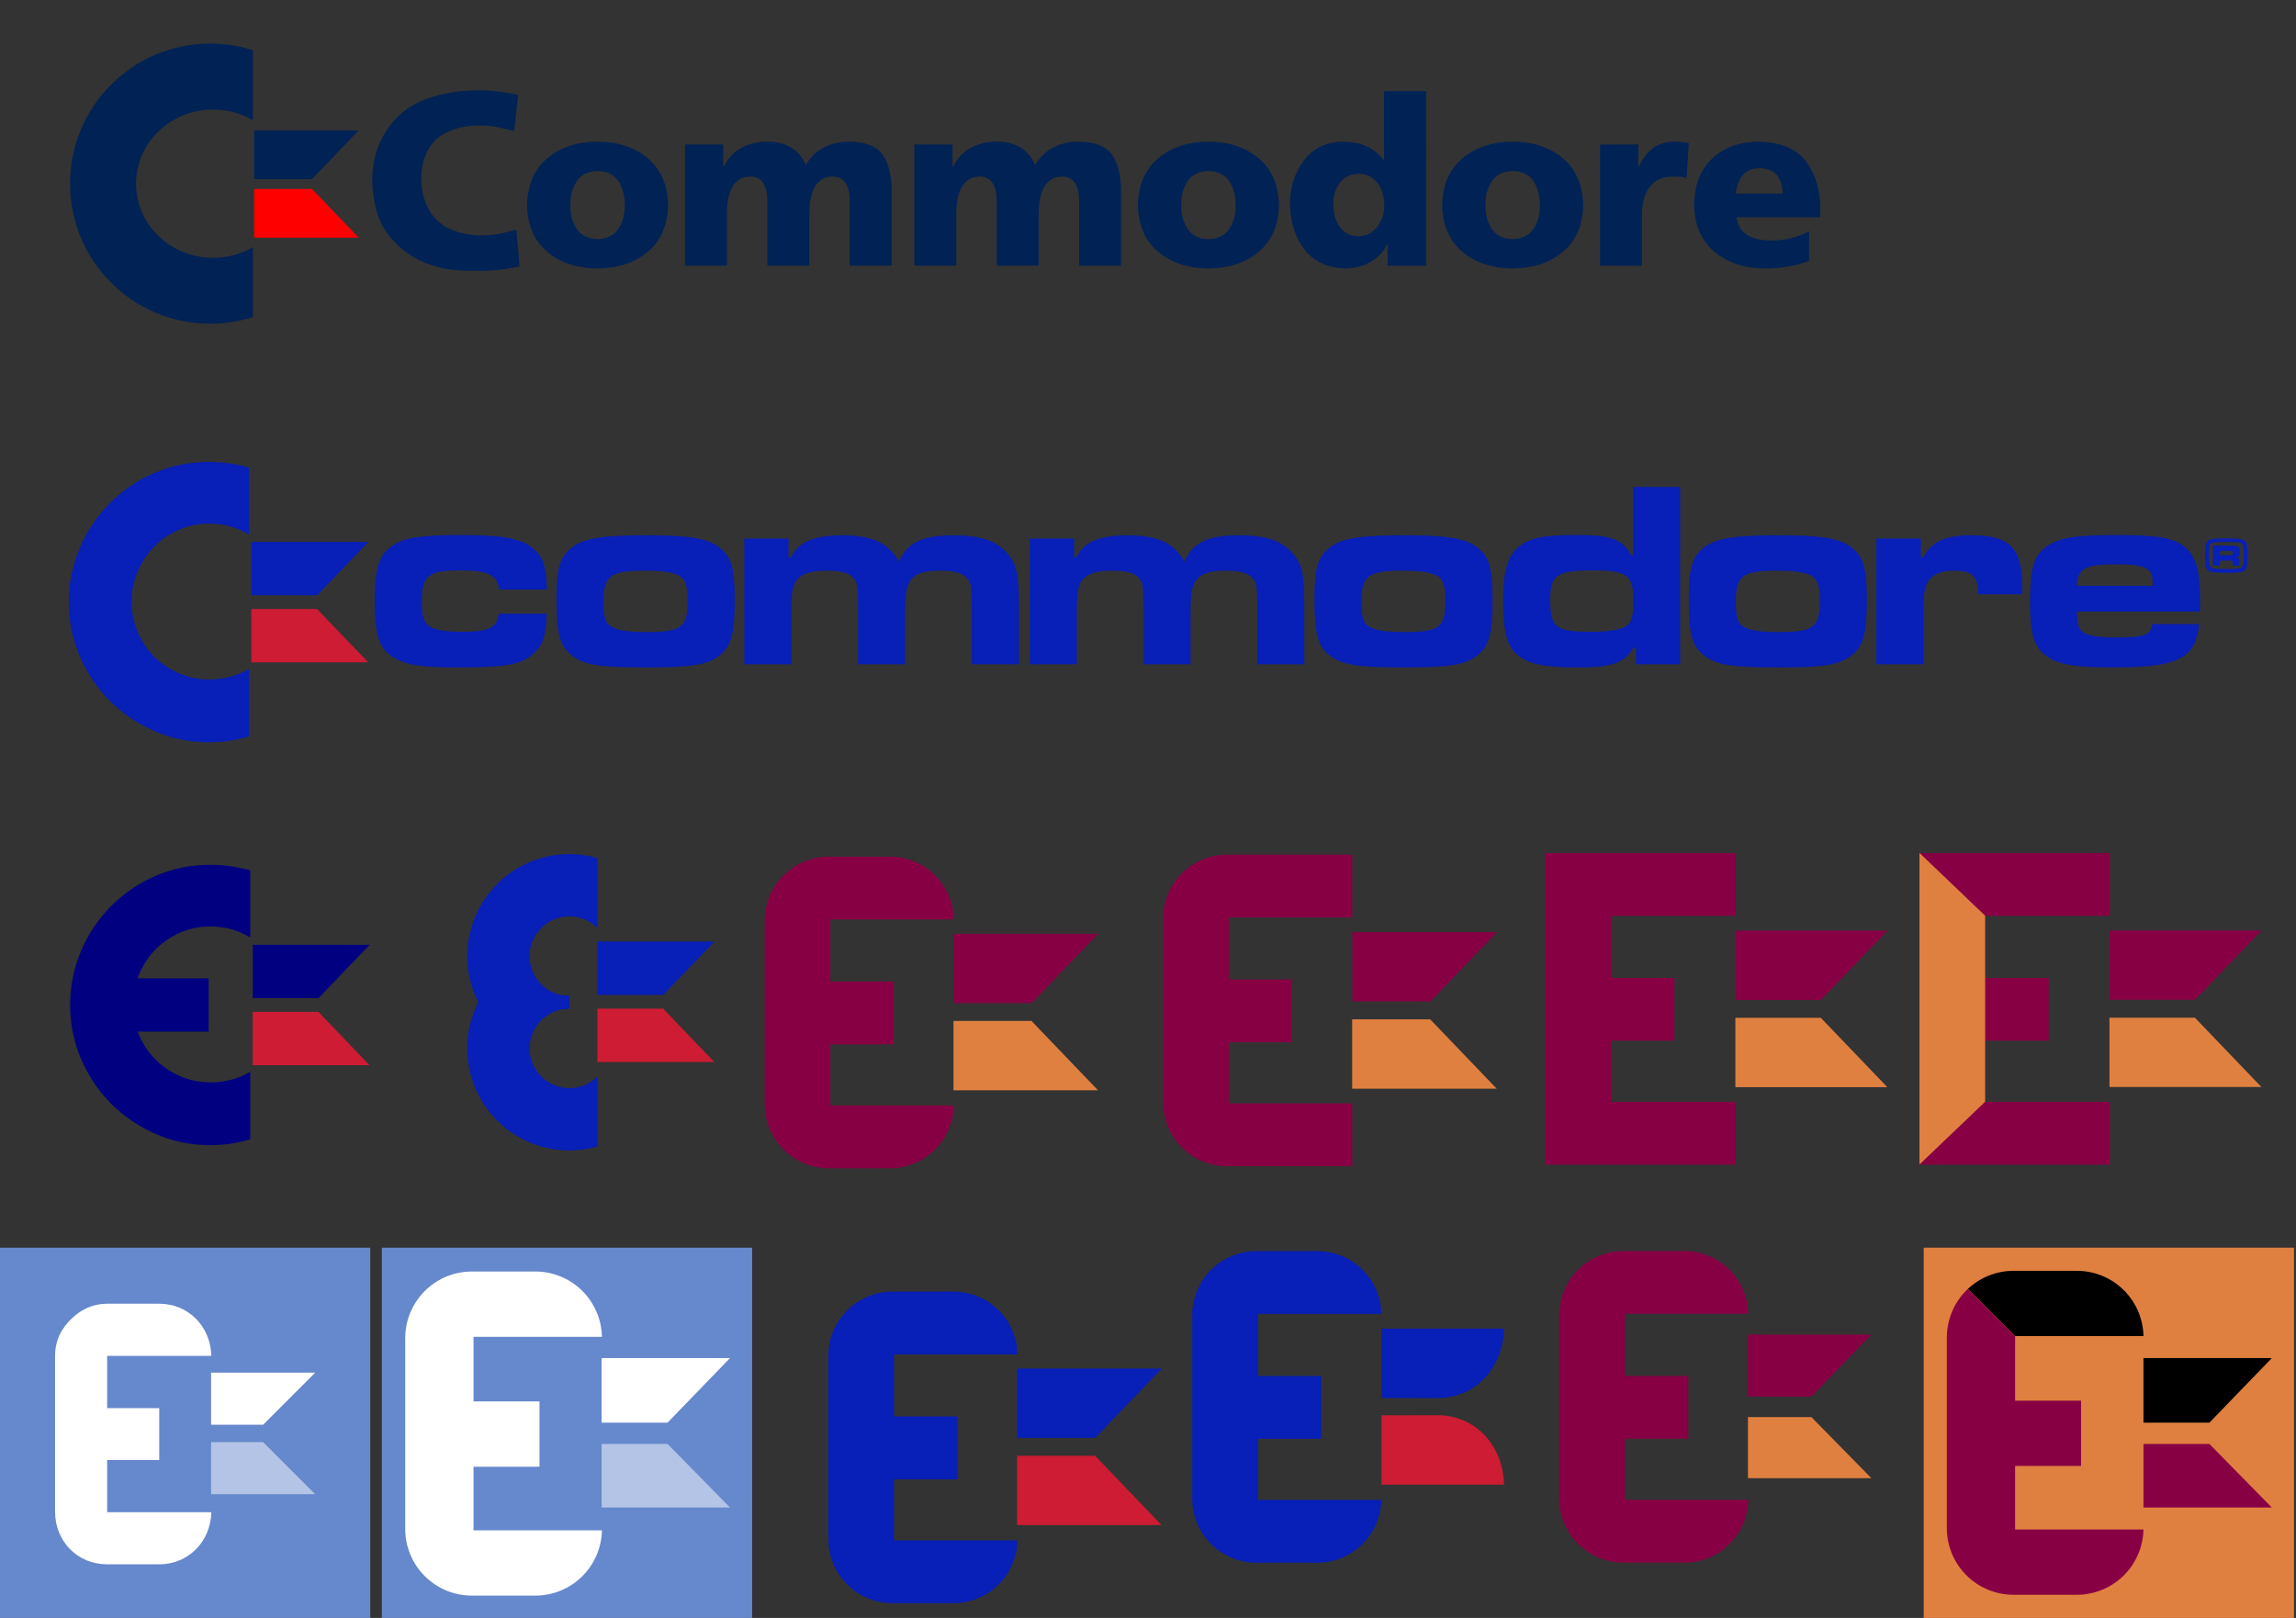<?xml version="1.0" encoding="UTF-8" standalone="no"?>
<svg
   xmlns:dc="http://purl.org/dc/elements/1.1/"
   xmlns:cc="http://creativecommons.org/ns#"
   xmlns:rdf="http://www.w3.org/1999/02/22-rdf-syntax-ns#"
   xmlns:svg="http://www.w3.org/2000/svg"
   xmlns="http://www.w3.org/2000/svg"
   xmlns:sodipodi="http://sodipodi.sourceforge.net/DTD/sodipodi-0.dtd"
   xmlns:inkscape="http://www.inkscape.org/namespaces/inkscape"
   version="1.1"
   id="svg2"
   viewBox="0 0 744.094 524.409"
   height="148mm"
   width="210mm"
   inkscape:version="0.92.3 (2405546, 2018-03-11)"
   sodipodi:docname="elowo_icon_sketches.svg">
  <rect x="0" y="0" width="744.094" height="524.409" fill="#333333" stroke="none"/>
  <sodipodi:namedview
     pagecolor="#ffffff"
     bordercolor="#666666"
     borderopacity="1"
     objecttolerance="10"
     gridtolerance="10"
     guidetolerance="10"
     inkscape:pageopacity="0"
     inkscape:pageshadow="2"
     inkscape:window-width="1280"
     inkscape:window-height="737"
     id="namedview4794"
     showgrid="true"
     inkscape:zoom="2.4130544"
     inkscape:cx="166.70147"
     inkscape:cy="87.444388"
     inkscape:window-x="-8"
     inkscape:window-y="-8"
     inkscape:window-maximized="1"
     inkscape:current-layer="svg2">
    <inkscape:grid
       type="xygrid"
       id="grid4775"
       originx="0.938"
       originy="0.938"
       empspacing="18" />
  </sodipodi:namedview>
  <defs
     id="defs4" />
  <g
     id="g4152"
     transform="matrix(0.863,0,0,0.863,17.741,10.156)">
    <path
       inkscape:connector-curvature="0"
       id="path3002"
       d="m 58.375,4.594 c -29.054,0 -52.625,23.571 -52.625,52.625 0,29.054 23.571,52.594 52.625,52.594 5.587,0 10.98,-0.887 16.031,-2.5 v -26.25 c -4.362,2.536 -9.467,4 -14.938,4 -15.988,0 -28.938,-12.465 -28.938,-27.844 0,-15.379 12.95,-27.844 28.938,-27.844 5.471,0 10.575,1.464 14.938,4 V 7.094 c -5.051,-1.615 -10.444,-2.5 -16.031,-2.5 z"
       style="color:#000000;display:inline;overflow:visible;visibility:visible;fill:#002255;fill-opacity:1;fill-rule:nonzero;stroke:none;stroke-width:3;marker:none;enable-background:accumulate" />
    <polygon
       id="polygon9367"
       style="fill:#002255"
       transform="matrix(0.331,0,0,0.322,15.349,12.08)"
       points="179.959,78.103 298.459,78.103 245.459,134.853 179.959,134.853 " />
    <polygon
       id="polygon9369"
       style="fill:#ff0000"
       transform="matrix(0.331,0,0,0.322,15.349,12.08)"
       points="179.959,203.103 298.459,203.103 245.459,146.353 179.959,146.353 " />
    <path
       inkscape:connector-curvature="0"
       d="m 203.846,89.055 c 7.678,-0.051 13.969,-2.133 18.873,-6.247 4.904,-4.114 7.438,-9.954 7.602,-17.519 -0.164,-7.607 -2.698,-13.472 -7.602,-17.595 -4.904,-4.123 -11.195,-6.209 -18.873,-6.258 -7.678,0.049 -13.969,2.135 -18.873,6.258 -4.904,4.123 -7.438,9.988 -7.602,17.595 0.164,7.565 2.698,13.405 7.602,17.519 4.904,4.114 11.195,6.196 18.873,6.247 z m 0,-11.009 c -3.599,-0.111 -6.209,-1.396 -7.831,-3.855 -1.622,-2.459 -2.419,-5.426 -2.392,-8.901 -0.027,-3.517 0.77,-6.509 2.392,-8.978 1.622,-2.468 4.232,-3.757 7.831,-3.866 3.599,0.109 6.209,1.398 7.831,3.866 1.622,2.468 2.419,5.461 2.392,8.978 0.027,3.475 -0.77,6.442 -2.392,8.901 -1.622,2.459 -4.232,3.744 -7.831,3.855 z"
       style="font-style:normal;font-weight:normal;font-size:87.377px;line-height:125%;font-family:'Frutiger LT Std 55 Roman';-inkscape-font-specification:'Frutiger LT Std 55 Roman';letter-spacing:-1.24px;word-spacing:0px;fill:#002255;fill-opacity:1;stroke:none"
       id="path3067" />
    <path
       inkscape:connector-curvature="0"
       d="m 236.681,88.007 h 15.728 V 68.784 c 0.022,-4.875 0.808,-8.472 2.359,-10.791 1.551,-2.319 3.735,-3.47 6.553,-3.451 2.212,0.053 3.817,0.908 4.817,2.567 0.999,1.658 1.491,3.803 1.474,6.433 V 88.007 H 283.339 V 68.784 c 0.022,-4.875 0.808,-8.472 2.359,-10.791 1.551,-2.319 3.735,-3.47 6.553,-3.451 2.212,0.053 3.817,0.908 4.817,2.567 0.999,1.658 1.491,3.803 1.474,6.433 v 24.465 h 15.728 V 61.182 c 0.149,-6.213 -0.892,-11.044 -3.124,-14.493 -2.232,-3.449 -6.55,-5.201 -12.953,-5.253 -3.273,-0.018 -6.317,0.674 -9.131,2.075 -2.814,1.402 -5.159,3.622 -7.034,6.662 -1.26,-2.963 -3.131,-5.162 -5.614,-6.597 -2.483,-1.434 -5.359,-2.148 -8.628,-2.141 -3.63,-0.016 -6.899,0.737 -9.808,2.261 -2.909,1.524 -5.173,3.916 -6.793,7.176 h -0.175 v -8.388 h -14.33 z"
       style="font-style:normal;font-weight:normal;font-size:87.377px;line-height:125%;font-family:'Frutiger LT Std 55 Roman';-inkscape-font-specification:'Frutiger LT Std 55 Roman';letter-spacing:-1.24px;word-spacing:0px;fill:#002255;fill-opacity:1;stroke:none"
       id="path3069" />
    <path
       inkscape:connector-curvature="0"
       d="m 322.818,88.007 h 15.728 V 68.784 c 0.022,-4.875 0.808,-8.472 2.359,-10.791 1.551,-2.319 3.735,-3.47 6.553,-3.451 2.212,0.053 3.817,0.908 4.817,2.567 0.999,1.658 1.491,3.803 1.474,6.433 v 24.465 h 15.728 V 68.784 c 0.022,-4.875 0.808,-8.472 2.359,-10.791 1.551,-2.319 3.735,-3.47 6.553,-3.451 2.212,0.053 3.817,0.908 4.817,2.567 0.999,1.658 1.491,3.803 1.474,6.433 v 24.465 h 15.728 V 61.182 c 0.149,-6.213 -0.892,-11.044 -3.124,-14.493 -2.232,-3.449 -6.55,-5.201 -12.953,-5.253 -3.273,-0.018 -6.317,0.674 -9.131,2.075 -2.814,1.402 -5.159,3.622 -7.034,6.662 -1.26,-2.963 -3.131,-5.162 -5.614,-6.597 -2.483,-1.434 -5.359,-2.148 -8.628,-2.141 -3.63,-0.016 -6.899,0.737 -9.808,2.261 -2.909,1.524 -5.173,3.916 -6.793,7.176 h -0.175 v -8.388 h -14.33 z"
       style="font-style:normal;font-weight:normal;font-size:87.377px;line-height:125%;font-family:'Frutiger LT Std 55 Roman';-inkscape-font-specification:'Frutiger LT Std 55 Roman';letter-spacing:-1.24px;word-spacing:0px;fill:#002255;fill-opacity:1;stroke:none"
       id="path3071" />
    <path
       inkscape:connector-curvature="0"
       d="m 433.245,89.055 c 7.678,-0.051 13.969,-2.133 18.873,-6.247 4.904,-4.114 7.438,-9.954 7.602,-17.519 -0.164,-7.607 -2.698,-13.472 -7.602,-17.595 -4.904,-4.123 -11.195,-6.209 -18.873,-6.258 -7.678,0.049 -13.969,2.135 -18.873,6.258 -4.904,4.123 -7.438,9.988 -7.602,17.595 0.164,7.565 2.698,13.405 7.602,17.519 4.904,4.114 11.195,6.196 18.873,6.247 z m 0,-11.009 c -3.599,-0.111 -6.209,-1.396 -7.831,-3.855 -1.622,-2.459 -2.419,-5.426 -2.392,-8.901 -0.027,-3.517 0.77,-6.509 2.392,-8.978 1.622,-2.468 4.232,-3.757 7.831,-3.866 3.599,0.109 6.209,1.398 7.831,3.866 1.622,2.468 2.419,5.461 2.392,8.978 0.027,3.475 -0.77,6.442 -2.392,8.901 -1.622,2.459 -4.232,3.744 -7.831,3.855 z"
       style="font-style:normal;font-weight:normal;font-size:87.377px;line-height:125%;font-family:'Frutiger LT Std 55 Roman';-inkscape-font-specification:'Frutiger LT Std 55 Roman';letter-spacing:-1.24px;word-spacing:0px;fill:#002255;fill-opacity:1;stroke:none"
       id="path3073" />
    <path
       inkscape:connector-curvature="0"
       d="m 515.01,22.475 h -15.815 v 25.863 h -0.175 c -2.017,-2.581 -4.34,-4.387 -6.968,-5.417 -2.629,-1.03 -5.519,-1.525 -8.672,-1.485 -6.317,0.259 -11.137,2.69 -14.461,7.296 -3.324,4.605 -4.999,9.833 -5.024,15.684 0.02,6.914 1.793,12.702 5.319,17.366 3.526,4.664 8.685,7.088 15.476,7.274 3.699,-0.066 6.961,-0.961 9.786,-2.687 2.825,-1.726 4.777,-3.888 5.854,-6.488 h 0.175 v 8.126 h 14.504 z m -34.863,42.29 c 0.015,-3.107 0.837,-5.739 2.468,-7.897 1.631,-2.157 3.983,-3.282 7.056,-3.375 2.923,0.064 5.246,1.181 6.968,3.353 1.722,2.172 2.603,5.015 2.643,8.53 -0.073,3.389 -1.019,6.156 -2.84,8.301 -1.82,2.144 -4.078,3.251 -6.772,3.32 -2.996,-0.056 -5.326,-1.189 -6.99,-3.397 -1.664,-2.208 -2.508,-5.153 -2.534,-8.836 z"
       style="font-style:normal;font-weight:normal;font-size:87.377px;line-height:125%;font-family:'Frutiger LT Std 55 Roman';-inkscape-font-specification:'Frutiger LT Std 55 Roman';letter-spacing:-1.24px;word-spacing:0px;fill:#002255;fill-opacity:1;stroke:none"
       id="path3075" />
    <path
       inkscape:connector-curvature="0"
       d="m 547.495,89.055 c 7.678,-0.051 13.969,-2.133 18.873,-6.247 4.904,-4.114 7.438,-9.954 7.602,-17.519 -0.164,-7.607 -2.698,-13.472 -7.602,-17.595 -4.904,-4.123 -11.195,-6.209 -18.873,-6.258 -7.678,0.049 -13.969,2.135 -18.873,6.258 -4.904,4.123 -7.438,9.988 -7.602,17.595 0.164,7.565 2.698,13.405 7.602,17.519 4.904,4.114 11.195,6.196 18.873,6.247 z m 0,-11.009 c -3.599,-0.111 -6.209,-1.396 -7.831,-3.855 -1.622,-2.459 -2.419,-5.426 -2.392,-8.901 -0.027,-3.517 0.77,-6.509 2.392,-8.978 1.622,-2.468 4.232,-3.757 7.831,-3.866 3.599,0.109 6.209,1.398 7.831,3.866 1.622,2.468 2.419,5.461 2.392,8.978 0.027,3.475 -0.77,6.442 -2.392,8.901 -1.622,2.459 -4.232,3.744 -7.831,3.855 z"
       style="font-style:normal;font-weight:normal;font-size:87.377px;line-height:125%;font-family:'Frutiger LT Std 55 Roman';-inkscape-font-specification:'Frutiger LT Std 55 Roman';letter-spacing:-1.24px;word-spacing:0px;fill:#002255;fill-opacity:1;stroke:none"
       id="path3077" />
    <path
       inkscape:connector-curvature="0"
       d="m 613.62,41.96 c -0.796,-0.136 -1.651,-0.257 -2.567,-0.36 -0.916,-0.104 -1.837,-0.158 -2.763,-0.164 -3.373,0.033 -6.129,0.885 -8.268,2.556 -2.139,1.671 -3.868,3.965 -5.188,6.881 h -0.175 v -8.388 h -14.33 v 45.523 h 15.728 V 68.784 c 0.018,-4.493 1.008,-7.98 2.971,-10.463 1.962,-2.483 4.787,-3.743 8.475,-3.779 0.916,-0.011 1.815,0.011 2.698,0.066 0.883,0.055 1.76,0.208 2.632,0.459 z"
       style="font-style:normal;font-weight:normal;font-size:87.377px;line-height:125%;font-family:'Frutiger LT Std 55 Roman';-inkscape-font-specification:'Frutiger LT Std 55 Roman';letter-spacing:-1.24px;word-spacing:0px;fill:#002255;fill-opacity:1;stroke:none"
       id="path3079" />
    <path
       inkscape:connector-curvature="0"
       d="m 663.002,69.833 v -2.883 c 0.096,-6.988 -1.626,-12.933 -5.166,-17.836 -3.541,-4.902 -9.478,-7.461 -17.814,-7.678 -7.209,0.051 -13.041,2.133 -17.497,6.247 -4.456,4.114 -6.75,9.954 -6.881,17.519 0.164,7.569 2.698,13.423 7.602,17.563 4.904,4.139 11.195,6.236 18.873,6.291 2.94,0.005 5.82,-0.224 8.639,-0.688 2.82,-0.464 5.503,-1.196 8.049,-2.195 V 75.075 c -2.376,1.254 -4.746,2.153 -7.11,2.698 -2.365,0.544 -4.625,0.81 -6.783,0.797 -3.866,0.029 -6.946,-0.641 -9.24,-2.01 -2.294,-1.369 -3.67,-3.612 -4.128,-6.728 z m -31.63,-8.912 c 0.162,-2.69 0.952,-4.933 2.37,-6.728 1.418,-1.795 3.541,-2.727 6.367,-2.796 3.116,0.069 5.359,1.001 6.728,2.796 1.369,1.795 2.039,4.038 2.01,6.728 z"
       style="font-style:normal;font-weight:normal;font-size:87.377px;line-height:125%;font-family:'Frutiger LT Std 55 Roman';-inkscape-font-specification:'Frutiger LT Std 55 Roman';letter-spacing:-1.24px;word-spacing:0px;fill:#002255;fill-opacity:1;stroke:none"
       id="path3081" />
    <path
       inkscape:connector-curvature="0"
       id="path3064"
       d="m 143.738,88.477 c -6.88,-1.856 -12.005,-4.882 -16.462,-9.717 -4.409,-4.784 -6.378,-9.156 -7.564,-16.801 -2.357,-15.188 4.229,-29.113 16.639,-35.185 6.328,-3.096 14.881,-4.634 23.355,-4.634 5.299,0 9.848,0.862 14.286,1.708 l -1.467,13.62 c 0,0 -1.114,-0.237 -4.146,-1.024 -2.911,-0.755 -5.936,-1.111 -8.884,-1.094 -5.94,0.035 -11.563,1.585 -15.297,4.432 -8.895,6.784 -8.749,24.541 0.262,31.995 5.565,4.603 15.629,6.161 24.661,3.818 l 4.232,-1.098 1.23,13.761 c -2.582,0.61 -8.207,1.701 -15.034,1.701 -8.738,0 -11.607,-0.349 -15.813,-1.484 z"
       style="fill:#002255;fill-opacity:1" />
  </g>
  <g
     id="g4387"
     transform="matrix(0.863,0,0,0.863,-143.741,-440.972)">
    <path
       inkscape:connector-curvature="0"
       id="path1922"
       style="fill:#081fb8;fill-opacity:1"
       d="m 260.992,714.498 h 43.89 l -19.216,20.036 h -24.674 z" />
    <path
       inkscape:connector-curvature="0"
       id="path3805"
       style="fill:#cd1c33;fill-opacity:1"
       d="m 260.949,759.738 h 43.89 l -19.216,-20.036 h -24.674 z" />
    <path
       inkscape:connector-curvature="0"
       id="path4382"
       style="fill:#081fb8;fill-opacity:1;fill-rule:nonzero;stroke:none"
       d="m 260.035,686.537 v 25.241 c -4.484,-2.776 -9.475,-4.147 -14.972,-4.147 -5.244,0 -10.115,1.314 -14.599,3.964 -4.491,2.629 -8.02,6.228 -10.6,10.789 -2.58,4.534 -3.873,9.426 -3.873,14.62 0,5.251 1.293,10.108 3.873,14.592 2.58,4.47 6.122,8.02 10.635,10.642 4.506,2.615 9.355,3.936 14.564,3.936 5.447,0 10.445,-1.328 14.972,-3.964 v 25.353 c -4.864,1.469 -9.855,2.2 -14.972,2.2 -9.391,0 -18.156,-2.369 -26.274,-7.106 -8.111,-4.737 -14.55,-11.183 -19.287,-19.294 -4.737,-8.111 -7.106,-16.905 -7.106,-26.358 0,-7.001 1.371,-13.749 4.119,-20.229 2.748,-6.474 6.565,-12.139 11.457,-16.989 4.878,-4.85 10.487,-8.61 16.792,-11.288 6.319,-2.685 13.081,-4.028 20.299,-4.028 4.991,0 9.981,0.703 14.972,2.066" />
  </g>
  <g
     id="g4407"
     transform="matrix(0.863,0,0,0.863,-143.741,-440.972)">
    <path
       inkscape:connector-curvature="0"
       id="path4040"
       style="fill:#081fb8;fill-opacity:1;fill-rule:nonzero;stroke:none"
       d="m 1009.618,714.212 c 0.497,0.526 0.711,1.158 0.853,2.529 0.071,0.654 0.142,1.947 0.142,2.92 0,3.162 -0.213,4.618 -0.924,5.378 -0.781,0.803 -2.203,1.052 -6.11,1.052 -3.41,0 -5.613,-0.128 -6.608,-0.334 -1.066,-0.22 -1.847,-1.03 -2.06,-2.068 -0.213,-0.838 -0.284,-2.046 -0.284,-4.107 0,-3.453 0.284,-4.81 1.208,-5.535 0.639,-0.497 1.35,-0.668 3.055,-0.782 0.782,-0.035 2.984,-0.085 4.05,-0.085 4.405,0 5.826,0.213 6.679,1.03 m -13.499,5.272 c 0,2.97 0.071,3.929 0.568,4.455 0.426,0.441 0.995,0.59 2.345,0.675 l 3.695,0.092 c 2.06,0 4.192,-0.099 4.831,-0.263 0.639,-0.156 1.137,-0.682 1.35,-1.343 0.142,-0.703 0.213,-2.004 0.213,-3.588 0,-2.771 -0.142,-3.78 -0.639,-4.277 -0.639,-0.625 -1.421,-0.71 -6.465,-0.71 -5.826,0 -5.897,0.128 -5.897,4.959 m 1.492,-3.595 h 5.897 c 2.771,0 2.771,0 3.268,0.291 0.639,0.362 0.853,0.867 0.853,2.146 0,1.57 -0.284,1.961 -1.421,2.117 0.782,0.128 1.066,0.27 1.208,0.696 0.071,0.27 0.142,0.441 0.142,1.464 v 0.796 H 1005 v -0.497 c 0,-1.364 0,-1.364 -1.492,-1.393 h -3.268 v 1.89 h -2.629 z m 5.897,3.624 c 1.563,-0.028 1.563,-0.028 1.563,-0.824 0,-0.774 0,-0.774 -1.563,-0.796 h -3.268 v 1.62 z" />
    <path
       inkscape:connector-curvature="0"
       id="path4340"
       style="fill:#081fb8;fill-opacity:1;fill-rule:nonzero;stroke:none"
       d="m 371.87,741.475 c -0.282,7.905 -1.267,11.311 -4.364,14.408 -4.505,4.575 -10.277,5.786 -28.873,5.786 -14.479,0 -20.567,-1.007 -25.255,-4.406 -4.596,-3.189 -6.096,-8.292 -6.096,-20.778 0,-11.382 1.401,-16.379 5.589,-19.765 4.491,-3.695 10.685,-4.786 26.656,-4.786 15.661,0 22.559,1.19 27.064,4.885 3.801,2.991 5.068,6.694 5.349,15.57 h -17.942 c -0.598,-5.378 -4.082,-7.187 -14.472,-7.187 -12.283,0 -14.57,1.893 -14.57,11.776 0,6.201 1,8.601 4.195,9.904 2.091,0.901 5.884,1.394 10.572,1.394 10.382,0 13.381,-1.394 14.176,-6.8 z" />
    <path
       inkscape:connector-curvature="0"
       id="path4342"
       style="fill:#081fb8;fill-opacity:1;fill-rule:nonzero;stroke:none"
       d="m 436.345,716.319 c 4.786,3.491 6.124,7.778 6.124,19.666 0,12.987 -1.197,17.393 -5.49,20.976 -4.505,3.702 -10.417,4.709 -27.874,4.709 -17.667,0 -23.58,-1.007 -28.014,-4.709 -4.434,-3.583 -5.561,-7.989 -5.561,-21.679 0,-11.072 1.408,-15.563 6.124,-18.962 4.364,-3.196 11.262,-4.301 27.381,-4.301 16.119,0 22.946,1.105 27.31,4.301 m -43.148,20.87 c 0,6.293 0.845,8.39 4.012,9.692 2.182,0.992 6.194,1.492 11.896,1.492 13.374,0 15.696,-1.703 15.696,-11.698 0,-6.384 -1.056,-8.679 -4.294,-9.967 -2.252,-0.901 -6.405,-1.408 -11.403,-1.408 -13.514,0 -15.908,1.795 -15.908,11.889" />
    <path
       inkscape:connector-curvature="0"
       id="path4344"
       style="fill:#081fb8;fill-opacity:1;fill-rule:nonzero;stroke:none"
       d="m 462.67,713.229 v 7.081 h 0.915 c 2.604,-5.68 8.587,-8.292 19.075,-8.292 11.403,0 17.667,2.9 21.468,9.897 3.027,-7.095 8.798,-9.897 20.342,-9.897 9.784,0 15.626,1.809 19.709,6.096 4.082,4.188 4.998,8.088 4.998,20.258 v 22.088 H 531.509 v -22.088 c -0.141,-7.876 -0.352,-8.77 -2.041,-10.474 -1.76,-1.795 -4.786,-2.597 -9.925,-2.597 -5.349,0 -8.658,0.901 -10.488,2.999 -2.041,2.196 -2.604,4.99 -2.604,12.677 v 19.483 h -17.667 v -22.088 c 0,-7.377 -0.211,-8.679 -1.9,-10.474 -1.619,-1.795 -4.716,-2.597 -9.784,-2.597 -5.349,0 -8.798,0.901 -10.769,2.893 -2.041,1.999 -2.604,4.998 -2.604,12.782 v 19.483 h -17.667 v -47.23 z" />
    <path
       inkscape:connector-curvature="0"
       id="path4346"
       style="fill:#081fb8;fill-opacity:1;fill-rule:nonzero;stroke:none"
       d="m 569.941,713.229 v 7.081 h 0.845 c 2.604,-5.68 8.587,-8.292 19.075,-8.292 11.403,0 17.667,2.9 21.468,9.897 3.027,-7.095 8.798,-9.897 20.412,-9.897 9.784,0 15.556,1.809 19.638,6.096 4.082,4.188 4.997,8.088 4.997,20.258 v 22.088 h -17.667 v -22.088 c -0.07,-7.876 -0.282,-8.77 -1.971,-10.474 -1.83,-1.795 -4.786,-2.597 -9.995,-2.597 -5.279,0 -8.587,0.901 -10.488,2.999 -2.041,2.196 -2.604,4.99 -2.604,12.677 v 19.483 h -17.667 v -22.088 c 0,-7.377 -0.211,-8.679 -1.9,-10.474 -1.619,-1.795 -4.716,-2.597 -9.784,-2.597 -5.279,0 -8.798,0.901 -10.769,2.893 -2.041,1.999 -2.604,4.998 -2.604,12.782 v 19.483 h -17.667 v -47.23 z" />
    <path
       inkscape:connector-curvature="0"
       id="path4348"
       style="fill:#081fb8;fill-opacity:1;fill-rule:nonzero;stroke:none"
       d="m 720.992,716.319 c 4.786,3.491 6.053,7.778 6.053,19.666 0,12.987 -1.197,17.393 -5.49,20.976 -4.505,3.702 -10.347,4.709 -27.874,4.709 -17.667,0 -23.509,-1.007 -28.014,-4.709 -4.364,-3.583 -5.49,-7.989 -5.49,-21.679 0,-11.072 1.408,-15.563 6.124,-18.962 4.364,-3.196 11.262,-4.301 27.31,-4.301 16.189,0 22.946,1.105 27.381,4.301 m -43.148,20.87 c 0,6.293 0.774,8.39 4.012,9.692 2.182,0.992 6.194,1.492 11.825,1.492 13.444,0 15.696,-1.703 15.696,-11.698 0,-6.384 -0.985,-8.679 -4.294,-9.967 -2.182,-0.901 -6.405,-1.408 -11.403,-1.408 -13.444,0 -15.837,1.795 -15.837,11.889" />
    <path
       inkscape:connector-curvature="0"
       id="path4350"
       style="fill:#081fb8;fill-opacity:1;fill-rule:nonzero;stroke:none"
       d="m 797.504,760.459 h -16.612 v -6.194 h -0.915 c -3.379,5.694 -8.095,7.405 -20.905,7.405 -12.74,0 -18.864,-1.309 -22.946,-4.998 -3.871,-3.597 -5.068,-8.397 -5.068,-20.187 0,-11.987 1.9,-17.667 6.898,-20.954 4.294,-2.808 9.15,-3.597 21.327,-3.597 12.388,0 16.471,1.591 19.849,7.588 h 0.704 v -25.67 h 17.667 z m -48.779,-24.171 c 0,10.382 1.971,11.987 15.274,11.987 6.476,0 11.262,-0.795 13.303,-2.196 1.971,-1.309 2.675,-3.808 2.675,-9.305 0,-9.763 -2.323,-11.572 -14.922,-11.572 -13.937,0 -16.33,1.605 -16.33,11.086" />
    <path
       inkscape:connector-curvature="0"
       id="path4352"
       style="fill:#081fb8;fill-opacity:1;fill-rule:nonzero;stroke:none"
       d="m 861.486,716.319 c 4.786,3.491 6.124,7.778 6.124,19.666 0,12.987 -1.197,17.393 -5.49,20.976 -4.505,3.702 -10.418,4.709 -27.874,4.709 -17.667,0 -23.51,-1.007 -28.014,-4.709 -4.434,-3.583 -5.49,-7.989 -5.49,-21.679 0,-11.072 1.408,-15.563 6.053,-18.962 4.434,-3.196 11.332,-4.301 27.381,-4.301 16.189,0 22.946,1.105 27.31,4.301 m -43.077,20.87 c 0,6.293 0.774,8.39 4.012,9.692 2.112,0.992 6.124,1.492 11.825,1.492 13.374,0 15.696,-1.703 15.696,-11.698 0,-6.384 -0.985,-8.679 -4.294,-9.967 -2.182,-0.901 -6.405,-1.408 -11.403,-1.408 -13.444,0 -15.837,1.795 -15.837,11.889" />
    <path
       inkscape:connector-curvature="0"
       id="path4354"
       style="fill:#081fb8;fill-opacity:1;fill-rule:nonzero;stroke:none"
       d="m 887.882,713.229 v 7.081 h 0.915 c 3.238,-5.997 8.235,-8.292 18.16,-8.292 14.218,0 19.005,4.8 19.005,18.977 v 3.196 h -16.611 c 0,-6.997 -2.041,-8.89 -9.291,-8.89 -4.012,0 -7.32,1.204 -9.01,3.4 -1.689,2.295 -2.182,4.892 -2.182,12.184 v 19.575 h -17.667 v -47.23 z" />
    <path
       inkscape:connector-curvature="0"
       id="path4356"
       style="fill:#081fb8;fill-opacity:1;fill-rule:nonzero;stroke:none"
       d="m 992.407,745.382 c -1.337,13.085 -7.813,16.288 -33.082,16.288 -13.655,0 -20.131,-1.211 -24.425,-4.406 -4.646,-3.491 -5.983,-8.2 -5.983,-20.286 0,-12.677 1.337,-17.372 6.335,-20.856 4.646,-3.196 10.488,-4.188 25.903,-4.188 15.908,0 21.539,0.992 25.832,4.477 4.153,3.498 5.772,8.791 5.772,19.476 0,0.598 0,2.787 -0.07,4.786 h -46.174 c 0,4.8 0.563,6.391 2.252,7.7 1.9,1.401 5.561,2.006 11.966,2.006 11.262,0 13.374,-0.802 14.077,-4.998 z m -17.386,-14.387 c -0.141,-3.695 -0.352,-4.589 -1.408,-5.694 -1.619,-1.703 -5.209,-2.393 -12.177,-2.393 -11.895,0 -14.711,1.499 -14.922,8.088 z" />
  </g>
  <g
     id="g4378"
     transform="matrix(0.863,0,0,0.863,-1.8,-492.614)">
    <path
       inkscape:connector-curvature="0"
       d="m 97.017,925.65 h 43.89 l -19.216,20.036 H 97.017 Z"
       style="fill:#000080;fill-opacity:1"
       id="path4250" />
    <path
       inkscape:connector-curvature="0"
       d="M 96.974,970.891 H 140.864 L 121.648,950.855 H 96.974 Z"
       style="fill:#cd1c33;fill-opacity:1"
       id="path4252" />
    <path
       inkscape:connector-curvature="0"
       d="m 96.059,897.69 v 25.241 c -4.484,-2.776 -9.475,-4.147 -14.972,-4.147 -5.244,0 -10.115,1.314 -14.599,3.964 -4.491,2.629 -8.02,6.228 -10.6,10.789 -2.58,4.534 -3.873,9.426 -3.873,14.62 0,5.251 1.293,10.108 3.873,14.592 2.58,4.47 6.122,8.02 10.635,10.642 4.506,2.615 9.355,3.936 14.564,3.936 5.447,0 10.445,-1.328 14.972,-3.964 v 25.353 c -4.864,1.469 -9.855,2.2 -14.972,2.2 -9.391,0 -18.156,-2.369 -26.274,-7.106 -8.111,-4.737 -14.55,-11.183 -19.287,-19.294 -4.737,-8.111 -7.106,-16.905 -7.106,-26.358 0,-7.001 1.371,-13.749 4.119,-20.229 2.748,-6.474 6.565,-12.139 11.457,-16.989 4.878,-4.85 10.487,-8.61 16.792,-11.288 6.319,-2.685 13.081,-4.028 20.299,-4.028 4.991,0 9.981,0.703 14.972,2.066"
       style="fill:#000080;fill-opacity:1;fill-rule:nonzero;stroke:none"
       id="path4254" />
    <rect
       y="938.259"
       x="35.375"
       height="20.02"
       width="45.045"
       id="rect4256"
       style="opacity:1;fill:#000080;fill-opacity:1;stroke:none;stroke-width:0.907;stroke-linecap:round;stroke-miterlimit:3;stroke-dasharray:none;stroke-dashoffset:0;stroke-opacity:1" />
  </g>
  <g
     id="g4384"
     transform="matrix(0.863,0,0,0.863,-15.834,-478.298)">
    <g
       transform="translate(0,-0.374)"
       id="text4298"
       style="font-style:normal;font-variant:normal;font-weight:600;font-stretch:normal;font-size:60px;line-height:125%;font-family:'URW Gothic L';-inkscape-font-specification:'URW Gothic L Semi-Bold';letter-spacing:0px;word-spacing:0px;fill:#880044;fill-opacity:1;stroke:none;stroke-width:1px;stroke-linecap:butt;stroke-linejoin:miter;stroke-opacity:1">
      <path
         inkscape:connector-curvature="0"
         id="path4309"
         style="font-style:normal;font-variant:normal;font-weight:600;font-stretch:normal;font-size:180px;font-family:'URW Gothic L';-inkscape-font-specification:'URW Gothic L Semi-Bold';fill:#880044;fill-opacity:1"
         d="m 598.687,992.018 h 71.46 v -23.58 h -46.8 v -22.96 H 647.167 v -23.58 h -23.82 v -23.32 h 46.8 v -23.58 h -71.46 z" />
    </g>
    <path
       inkscape:connector-curvature="0"
       id="path4304"
       style="fill:#880044;fill-opacity:1"
       d="m 670.094,903.729 h 57.056 l -24.98,26.046 h -32.076 z" />
    <path
       inkscape:connector-curvature="0"
       id="path4306"
       style="fill:#e08040;fill-opacity:1"
       d="m 670.038,962.54 h 57.056 l -24.98,-26.046 h -32.076 z" />
  </g>
  <g
     id="g5385"
     transform="matrix(0.863,0,0,0.863,-1.8,-23.954)">
    <path
       id="rect4145"
       d="m 462.889,348.749 c -13.311,0 -24.027,10.716 -24.027,24.027 v 68.946 c 0,13.311 10.716,24.027 24.027,24.027 h 47.009 V 442.171 H 463.518 v -22.954 h 23.819 V 395.639 H 463.518 v -23.313 h 46.381 v -23.578 z"
       style="opacity:1;fill:#880044;fill-opacity:1;stroke:none;stroke-width:0.907;stroke-linecap:round;stroke-miterlimit:3;stroke-dasharray:none;stroke-dashoffset:0;stroke-opacity:1"
       inkscape:connector-curvature="0" />
    <path
       d="m 509.926,377.848 h 54.274 l -24.976,26.041 h -29.298 z"
       style="fill:#880044;fill-opacity:1"
       id="path4304-3"
       inkscape:connector-curvature="0" />
    <path
       d="m 509.87,436.649 h 54.274 L 539.168,410.608 h -29.298 z"
       style="fill:#e08040;fill-opacity:1"
       id="path4306-6"
       inkscape:connector-curvature="0" />
  </g>
  <g
     id="g5390"
     transform="matrix(0.863,0,0,0.863,-135.886,-23.954)">
    <g
       transform="matrix(1,0,0,1,-154.07,-525.496)"
       id="text4298-7"
       style="font-style:normal;font-variant:normal;font-weight:600;font-stretch:normal;font-size:60px;line-height:125%;font-family:'URW Gothic L';-inkscape-font-specification:'URW Gothic L Semi-Bold';letter-spacing:0px;word-spacing:0px;fill:#880044;fill-opacity:1;stroke:none;stroke-width:1px;stroke-linecap:butt;stroke-linejoin:miter;stroke-opacity:1">
      <path
         inkscape:connector-curvature="0"
         style="font-style:normal;font-variant:normal;font-weight:600;font-stretch:normal;font-size:180px;font-family:'URW Gothic L';-inkscape-font-specification:'URW Gothic L Semi-Bold';fill:#880044;fill-opacity:1"
         d="M 13.549,4 C 7.151,4 2,9.151 2,15.549 V 48.451 C 2,54.849 7.151,60 13.549,60 h 10.902 c 6.309,0 11.394,-5.011 11.535,-11.285 H 13.801 V 37.729 H 25.201 V 26.443 H 13.801 V 15.285 H 35.986 C 35.846,9.011 30.76,4 24.451,4 Z"
         transform="matrix(2.09,0,0,2.09,594.508,866.64)"
         id="path4309-5" />
    </g>
    <path
       inkscape:connector-curvature="0"
       id="path4304-35"
       style="fill:#880044;fill-opacity:1"
       d="m 515.578,378.452 h 54.274 l -24.976,26.041 h -29.298 z" />
    <path
       inkscape:connector-curvature="0"
       id="path4306-62"
       style="fill:#e08040;fill-opacity:1"
       d="m 515.522,437.253 h 54.274 L 544.82,411.212 h -29.298 z" />
  </g>
  <path
     inkscape:connector-curvature="0"
     id="path4537"
     style="fill:#081fb8;fill-opacity:1;stroke-width:0.863"
     d="m 193.652,305.182 h 37.875 l -16.582,17.29 h -21.293 z" />
  <path
     inkscape:connector-curvature="0"
     id="path4539"
     style="fill:#cd1c33;fill-opacity:1;stroke-width:0.863"
     d="m 193.615,344.222 h 37.875 l -16.582,-17.29 h -21.293 z" />
  <path
     style="color:#000000;font-style:normal;font-variant:normal;font-weight:normal;font-stretch:normal;font-size:medium;line-height:normal;font-family:sans-serif;font-variant-ligatures:normal;font-variant-position:normal;font-variant-caps:normal;font-variant-numeric:normal;font-variant-alternates:normal;font-feature-settings:normal;text-indent:0;text-align:start;text-decoration:none;text-decoration-line:none;text-decoration-style:solid;text-decoration-color:#000000;letter-spacing:normal;word-spacing:normal;text-transform:none;writing-mode:lr-tb;direction:ltr;text-orientation:mixed;dominant-baseline:auto;baseline-shift:baseline;text-anchor:start;white-space:normal;shape-padding:0;clip-rule:nonzero;display:inline;overflow:visible;visibility:visible;opacity:1;isolation:auto;mix-blend-mode:normal;color-interpolation:sRGB;color-interpolation-filters:linearRGB;solid-color:#000000;solid-opacity:1;vector-effect:none;fill:#081fb8;fill-opacity:1;fill-rule:nonzero;stroke:none;stroke-width:20.226;stroke-linecap:butt;stroke-linejoin:round;stroke-miterlimit:4;stroke-dasharray:none;stroke-dashoffset:0;stroke-opacity:1;color-rendering:auto;image-rendering:auto;shape-rendering:auto;text-rendering:auto;enable-background:accumulate"
     d="m 185.18,276.841 c -0.556,-0.012 -1.112,-0.01 -1.669,0.006 -5.345,0.156 -10.691,1.599 -15.54,4.399 -12.931,7.466 -19.285,22.807 -15.42,37.229 0.811,3.028 2.038,5.863 3.6,8.457 h 28.369 v -4.149 c -5.875,0 -10.912,-3.866 -12.432,-9.541 -1.521,-5.675 0.909,-11.541 5.997,-14.479 5.085,-2.936 11.377,-2.11 15.531,2.038 V 278.113 c -2.746,-0.782 -5.582,-1.212 -8.435,-1.272 z"
     id="path4556"
     inkscape:connector-curvature="0" />
  <path
     id="path4565"
     d="m 185.18,372.874 c -0.556,0.012 -1.112,0.01 -1.669,-0.006 -5.345,-0.156 -10.691,-1.599 -15.54,-4.399 -12.931,-7.466 -19.285,-22.807 -15.42,-37.229 0.811,-3.028 2.038,-5.863 3.6,-8.457 h 28.369 v 4.149 c -5.875,0 -10.912,3.866 -12.432,9.541 -1.521,5.675 0.909,11.541 5.997,14.479 5.085,2.936 11.377,2.11 15.531,-2.038 v 22.689 c -2.746,0.782 -5.582,1.212 -8.435,1.272 z"
     style="color:#000000;font-style:normal;font-variant:normal;font-weight:normal;font-stretch:normal;font-size:medium;line-height:normal;font-family:sans-serif;font-variant-ligatures:normal;font-variant-position:normal;font-variant-caps:normal;font-variant-numeric:normal;font-variant-alternates:normal;font-feature-settings:normal;text-indent:0;text-align:start;text-decoration:none;text-decoration-line:none;text-decoration-style:solid;text-decoration-color:#000000;letter-spacing:normal;word-spacing:normal;text-transform:none;writing-mode:lr-tb;direction:ltr;text-orientation:mixed;dominant-baseline:auto;baseline-shift:baseline;text-anchor:start;white-space:normal;shape-padding:0;clip-rule:nonzero;display:inline;overflow:visible;visibility:visible;opacity:1;isolation:auto;mix-blend-mode:normal;color-interpolation:sRGB;color-interpolation-filters:linearRGB;solid-color:#000000;solid-opacity:1;vector-effect:none;fill:#081fb8;fill-opacity:1;fill-rule:nonzero;stroke:none;stroke-width:20.226;stroke-linecap:butt;stroke-linejoin:round;stroke-miterlimit:4;stroke-dasharray:none;stroke-dashoffset:0;stroke-opacity:1;color-rendering:auto;image-rendering:auto;shape-rendering:auto;text-rendering:auto;enable-background:accumulate"
     inkscape:connector-curvature="0" />
  <path
     inkscape:connector-curvature="0"
     id="path4575"
     style="fill:#081fb8;fill-opacity:1;stroke-width:0.863"
     d="m 329.659,443.584 h 46.836 L 354.942,466.056 H 329.659 Z" />
  <path
     inkscape:connector-curvature="0"
     id="path4577"
     style="fill:#cd1c33;fill-opacity:1;stroke-width:0.863"
     d="m 329.611,494.326 h 46.836 l -21.553,-22.472 h -25.283 z" />
  <g
     style="font-style:normal;font-variant:normal;font-weight:600;font-stretch:normal;font-size:60px;line-height:125%;font-family:'URW Gothic L';-inkscape-font-specification:'URW Gothic L Semi-Bold';letter-spacing:0px;word-spacing:0px;fill:#081fb8;fill-opacity:1;stroke:none;stroke-width:1px;stroke-linecap:butt;stroke-linejoin:miter;stroke-opacity:1"
     id="g4608"
     transform="matrix(0.863,0,0,0.863,-268.842,-349.608)">
    <path
       id="path4606"
       d="m 646.724,890.21 c -13.37,0 -24.133,10.763 -24.133,24.133 v 68.754 c 0,13.37 10.763,24.133 24.133,24.133 h 22.782 c 13.184,0 23.81,-10.471 24.104,-23.582 h -46.36 v -22.958 h 23.823 v -23.582 h -23.823 v -23.317 h 46.36 c -0.294,-13.111 -10.921,-23.582 -24.104,-23.582 z"
       style="font-style:normal;font-variant:normal;font-weight:600;font-stretch:normal;font-size:180px;font-family:'URW Gothic L';-inkscape-font-specification:'URW Gothic L Semi-Bold';fill:#081fb8;fill-opacity:1;stroke-width:2.09px"
       inkscape:connector-curvature="0" />
  </g>
  <g
     transform="matrix(0.863,0,0,0.863,-83.41,-405.116)"
     id="g4616"
     style="font-style:normal;font-variant:normal;font-weight:600;font-stretch:normal;font-size:60px;line-height:125%;font-family:'URW Gothic L';-inkscape-font-specification:'URW Gothic L Semi-Bold';letter-spacing:0px;word-spacing:0px;fill:#081fb8;fill-opacity:1;stroke:none;stroke-width:1px;stroke-linecap:butt;stroke-linejoin:miter;stroke-opacity:1">
    <path
       sodipodi:nodetypes="csccc"
       inkscape:connector-curvature="0"
       style="font-style:normal;font-variant:normal;font-weight:600;font-stretch:normal;font-size:180px;font-family:'URW Gothic L';-inkscape-font-specification:'URW Gothic L Semi-Bold';fill:#081fb8;fill-opacity:1;stroke-width:2.299px"
       d="m 615.423,994.482 21.058,0.023 c 14.503,0.016 24.652,-11.646 24.975,-26.069 h -46.033 z"
       id="path4612" />
  </g>
  <g
     transform="matrix(0.863,0,0,0.863,-130.294,-349.608)"
     id="g4620"
     style="font-style:normal;font-variant:normal;font-weight:600;font-stretch:normal;font-size:60px;line-height:125%;font-family:'URW Gothic L';-inkscape-font-specification:'URW Gothic L Semi-Bold';letter-spacing:0px;word-spacing:0px;fill:#081fb8;fill-opacity:1;stroke:none;stroke-width:1px;stroke-linecap:butt;stroke-linejoin:miter;stroke-opacity:1">
    <path
       inkscape:connector-curvature="0"
       style="font-style:normal;font-variant:normal;font-weight:600;font-stretch:normal;font-size:180px;font-family:'URW Gothic L';-inkscape-font-specification:'URW Gothic L Semi-Bold';fill:#081fb8;fill-opacity:1"
       d="M 13.549,4 C 7.151,4 2,9.151 2,15.549 V 48.451 C 2,54.849 7.151,60 13.549,60 h 10.902 c 6.309,0 11.394,-5.011 11.535,-11.285 H 13.801 V 37.729 H 25.201 V 26.443 H 13.801 V 15.285 H 35.986 C 35.846,9.011 30.76,4 24.451,4 Z"
       transform="matrix(2.09,0,0,2.09,594.508,866.64)"
       id="path4618" />
  </g>
  <g
     style="font-style:normal;font-variant:normal;font-weight:600;font-stretch:normal;font-size:60px;line-height:125%;font-family:'URW Gothic L';-inkscape-font-specification:'URW Gothic L Semi-Bold';letter-spacing:0px;word-spacing:0px;fill:#cd1c33;fill-opacity:1;stroke:none;stroke-width:1px;stroke-linecap:butt;stroke-linejoin:miter;stroke-opacity:1"
     id="g4626"
     transform="matrix(0.863,0,0,-0.863,-83.41,1316.979)">
    <path
       id="path4622"
       d="m 615.423,994.482 21.058,0.023 c 14.503,0.016 24.652,-11.646 24.975,-26.069 h -46.033 z"
       style="font-style:normal;font-variant:normal;font-weight:600;font-stretch:normal;font-size:180px;font-family:'URW Gothic L';-inkscape-font-specification:'URW Gothic L Semi-Bold';fill:#cd1c33;fill-opacity:1;stroke-width:2.299px"
       inkscape:connector-curvature="0"
       sodipodi:nodetypes="csccc" />
  </g>
  <g
     transform="matrix(0.863,0,0,0.863,105.429,-478.621)"
     id="g4630"
     style="font-style:normal;font-variant:normal;font-weight:600;font-stretch:normal;font-size:60px;line-height:125%;font-family:'URW Gothic L';-inkscape-font-specification:'URW Gothic L Semi-Bold';letter-spacing:0px;word-spacing:0px;fill:#880044;fill-opacity:1;stroke:none;stroke-width:1px;stroke-linecap:butt;stroke-linejoin:miter;stroke-opacity:1">
    <path
       inkscape:connector-curvature="0"
       id="path4628"
       style="font-style:normal;font-variant:normal;font-weight:600;font-stretch:normal;font-size:180px;font-family:'URW Gothic L';-inkscape-font-specification:'URW Gothic L Semi-Bold';fill:#880044;fill-opacity:1"
       d="m 598.687,992.018 h 71.46 v -23.58 h -46.8 v -22.96 H 647.167 v -23.58 h -23.82 v -23.32 h 46.8 v -23.58 h -71.46 z" />
  </g>
  <path
     inkscape:connector-curvature="0"
     id="path4632"
     style="fill:#880044;fill-opacity:1;stroke-width:0.863"
     d="m 683.69,301.579 h 49.237 l -21.557,22.476 h -27.68 z" />
  <path
     inkscape:connector-curvature="0"
     id="path4634"
     style="fill:#e08040;fill-opacity:1;stroke-width:0.863"
     d="m 683.642,352.33 h 49.237 L 711.322,329.854 h -27.68 z" />
  <path
     d="m 622.069,276.463 0,100.983 21.28,-20.348 V 296.812 Z"
     style="fill:#e08040;fill-opacity:1;stroke-width:0.816"
     id="path4642"
     inkscape:connector-curvature="0"
     sodipodi:nodetypes="ccccc" />
  <g
     id="g1471"
     transform="translate(-7.743,5.823)">
    <g
       style="font-style:normal;font-variant:normal;font-weight:600;font-stretch:normal;font-size:60px;line-height:125%;font-family:'URW Gothic L';-inkscape-font-specification:'URW Gothic L Semi-Bold';letter-spacing:0px;word-spacing:0px;fill:#880044;fill-opacity:1;stroke:none;stroke-width:1px;stroke-linecap:butt;stroke-linejoin:miter;stroke-opacity:1"
       id="text4298-7-1"
       transform="matrix(0.863,0,0,0.863,-3.619,-355.455)">
      <path
         id="path4309-5-7"
         transform="matrix(2.09,0,0,2.09,594.508,866.64)"
         d="M 13.549,4 C 7.151,4 2,9.151 2,15.549 V 48.451 C 2,54.849 7.151,60 13.549,60 h 10.902 c 6.309,0 11.394,-5.011 11.535,-11.285 H 13.801 V 37.729 H 25.201 V 26.443 H 13.801 V 15.285 H 35.986 C 35.846,9.011 30.76,4 24.451,4 Z"
         style="font-style:normal;font-variant:normal;font-weight:600;font-stretch:normal;font-size:180px;font-family:'URW Gothic L';-inkscape-font-specification:'URW Gothic L Semi-Bold';fill:#880044;fill-opacity:1"
         inkscape:connector-curvature="0" />
    </g>
    <path
       sodipodi:nodetypes="ccccc"
       d="m 574.226,426.721 h 40.001 l -19.446,20.118 h -20.555 z"
       style="fill:#880044;fill-opacity:1;stroke-width:1.803"
       id="path4304-35-8"
       inkscape:connector-curvature="0" />
    <path
       sodipodi:nodetypes="ccccc"
       d="M 574.225,473.293 H 614.226 L 594.78,453.484 H 574.225 Z"
       style="fill:#e08040;fill-opacity:1;stroke-width:1.803"
       id="path4306-62-7"
       inkscape:connector-curvature="0" />
  </g>
  <rect
     style="opacity:1;fill:#e08040;fill-opacity:1;stroke:none;stroke-width:9.375;stroke-linecap:round;stroke-miterlimit:4;stroke-dasharray:none;stroke-dashoffset:0;stroke-opacity:1"
     id="rect4147-8"
     width="120"
     height="120"
     x="623.438"
     y="404.409"
     ry="0" />
  <path
     style="font-style:normal;font-variant:normal;font-weight:600;font-stretch:normal;font-size:180px;line-height:125%;font-family:'URW Gothic L';-inkscape-font-specification:'URW Gothic L Semi-Bold';letter-spacing:0px;word-spacing:0px;fill:#000000;fill-opacity:1;stroke:none;stroke-width:1.875px;stroke-linecap:butt;stroke-linejoin:miter;stroke-opacity:1"
     d="m 652.592,411.909 c -5.751,0 -10.962,2.223 -14.832,5.856 l 15.304,15.304 h 41.598 c -0.264,-11.764 -9.799,-21.16 -21.628,-21.16 z"
     id="path4309-5-7-6-6"
     inkscape:connector-curvature="0"
     sodipodi:nodetypes="scccss" />
  <path
     inkscape:connector-curvature="0"
     id="path4304-35-8-6-2"
     style="fill:#000000;fill-opacity:1;stroke:none;stroke-width:1.875"
     d="m 694.662,440.193 h 41.598 l -20.222,20.922 h -21.376 z"
     sodipodi:nodetypes="ccccc" />
  <path
     inkscape:connector-curvature="0"
     id="path4306-62-7-5-0"
     style="opacity:1;fill:#880044;fill-opacity:1;stroke:none;stroke-width:1.875"
     d="m 694.661,488.625 h 41.598 l -20.222,-20.599 h -21.376 z"
     sodipodi:nodetypes="ccccc" />
  <path
     sodipodi:nodetypes="csssscccccccc"
     inkscape:connector-curvature="0"
     id="path5150-4"
     d="m 637.76,417.765 c -4.202,3.945 -6.823,9.553 -6.823,15.798 v 61.692 c 0,11.997 9.658,21.654 21.654,21.654 h 20.442 c 11.829,0 21.365,-9.396 21.628,-21.16 h -41.598 v -20.599 h 21.376 l -3.2e-4,-21.16 h -21.375 v -20.922 z"
     style="font-style:normal;font-variant:normal;font-weight:600;font-stretch:normal;font-size:180px;line-height:125%;font-family:'URW Gothic L';-inkscape-font-specification:'URW Gothic L Semi-Bold';letter-spacing:0px;word-spacing:0px;opacity:1;fill:#880044;fill-opacity:1;stroke:none;stroke-width:1.875px;stroke-linecap:butt;stroke-linejoin:miter;stroke-opacity:1" />
  <rect
     ry="0"
     y="404.409"
     x="123.75"
     height="120"
     width="120"
     id="rect1012"
     style="opacity:1;fill:#6688cc;fill-opacity:1;stroke:none;stroke-width:9.375;stroke-linecap:round;stroke-miterlimit:4;stroke-dasharray:none;stroke-dashoffset:0;stroke-opacity:1" />
  <g
     id="g4736">
    <path
       transform="scale(0.938)"
       id="path1014"
       d="M 163.098 439.369 C 156.963 439.369 151.405 441.74 147.277 445.615 C 142.795 449.823 140 455.805 140 462.467 L 140 528.271 C 140 541.068 150.301 551.369 163.098 551.369 L 184.902 551.369 C 197.52 551.369 207.691 541.347 207.973 528.799 L 163.602 528.799 L 163.602 506.826 L 186.402 506.826 L 186.402 484.256 L 163.602 484.256 L 163.602 461.939 L 207.973 461.939 C 207.691 449.391 197.52 439.369 184.902 439.369 L 163.098 439.369 z "
       style="font-style:normal;font-variant:normal;font-weight:600;font-stretch:normal;font-size:180px;line-height:125%;font-family:'URW Gothic L';-inkscape-font-specification:'URW Gothic L Semi-Bold';letter-spacing:0px;word-spacing:0px;fill:#ffffff;fill-opacity:1;stroke:none;stroke-width:2px;stroke-linecap:butt;stroke-linejoin:miter;stroke-opacity:1" />
    <path
       inkscape:connector-curvature="0"
       id="path1016"
       style="fill:#ffffff;fill-opacity:1;stroke:none;stroke-width:1.875"
       d="m 194.974,440.193 h 41.598 l -20.222,20.922 h -21.376 z"
       sodipodi:nodetypes="ccccc" />
    <path
       inkscape:connector-curvature="0"
       id="path1018"
       style="opacity:0.5;fill:#ffffff;fill-opacity:1;stroke:none;stroke-width:1.875"
       d="m 194.974,488.625 h 41.598 l -20.222,-20.599 h -21.376 z"
       sodipodi:nodetypes="ccccc" />
  </g>
  <rect
     style="opacity:1;fill:#6688cc;fill-opacity:1;stroke:none;stroke-width:9.375;stroke-linecap:round;stroke-miterlimit:4;stroke-dasharray:none;stroke-dashoffset:0;stroke-opacity:1"
     id="rect4765"
     width="120"
     height="120"
     x="-1.4210855e-014"
     y="404.409"
     ry="0" />
  <g
     id="g4773"
     transform="matrix(0.802,0,0,0.804,-87.473,91.224)">
    <path
       style="font-style:normal;font-variant:normal;font-weight:600;font-stretch:normal;font-size:180px;line-height:125%;font-family:'URW Gothic L';-inkscape-font-specification:'URW Gothic L Semi-Bold';letter-spacing:0px;word-spacing:0px;fill:#ffffff;fill-opacity:1;stroke:none;stroke-width:2px;stroke-linecap:butt;stroke-linejoin:miter;stroke-opacity:1"
       d="m 162.439,439.369 c -6.135,0 -11.034,2.371 -15.162,6.246 C 142.795,449.823 140,455.107 140,461.769 v 66.936 c 0,12.796 9.643,22.664 22.439,22.664 h 22.439 c 12.618,0 22.158,-9.852 22.439,-22.4 h -44.878 v -22.4 h 22.439 v -22.313 h -22.439 v -22.487 h 44.878 c -0.281,-12.548 -9.797,-22.4 -22.415,-22.4 z"
       id="path4767"
       transform="scale(0.938)"
       inkscape:connector-curvature="0"
       sodipodi:nodetypes="scssssccccccccss" />
    <path
       sodipodi:nodetypes="ccccc"
       d="m 194.36,439.909 h 42.073 l -21.037,21 H 194.36 Z"
       style="fill:#ffffff;fill-opacity:1;stroke:none;stroke-width:1.875"
       id="path4769"
       inkscape:connector-curvature="0" />
    <path
       sodipodi:nodetypes="ccccc"
       d="m 194.36,488.909 h 42.073 l -21.037,-21 H 194.36 Z"
       style="opacity:0.5;fill:#ffffff;fill-opacity:1;stroke:none;stroke-width:1.875"
       id="path4771"
       inkscape:connector-curvature="0" />
  </g>
</svg>
